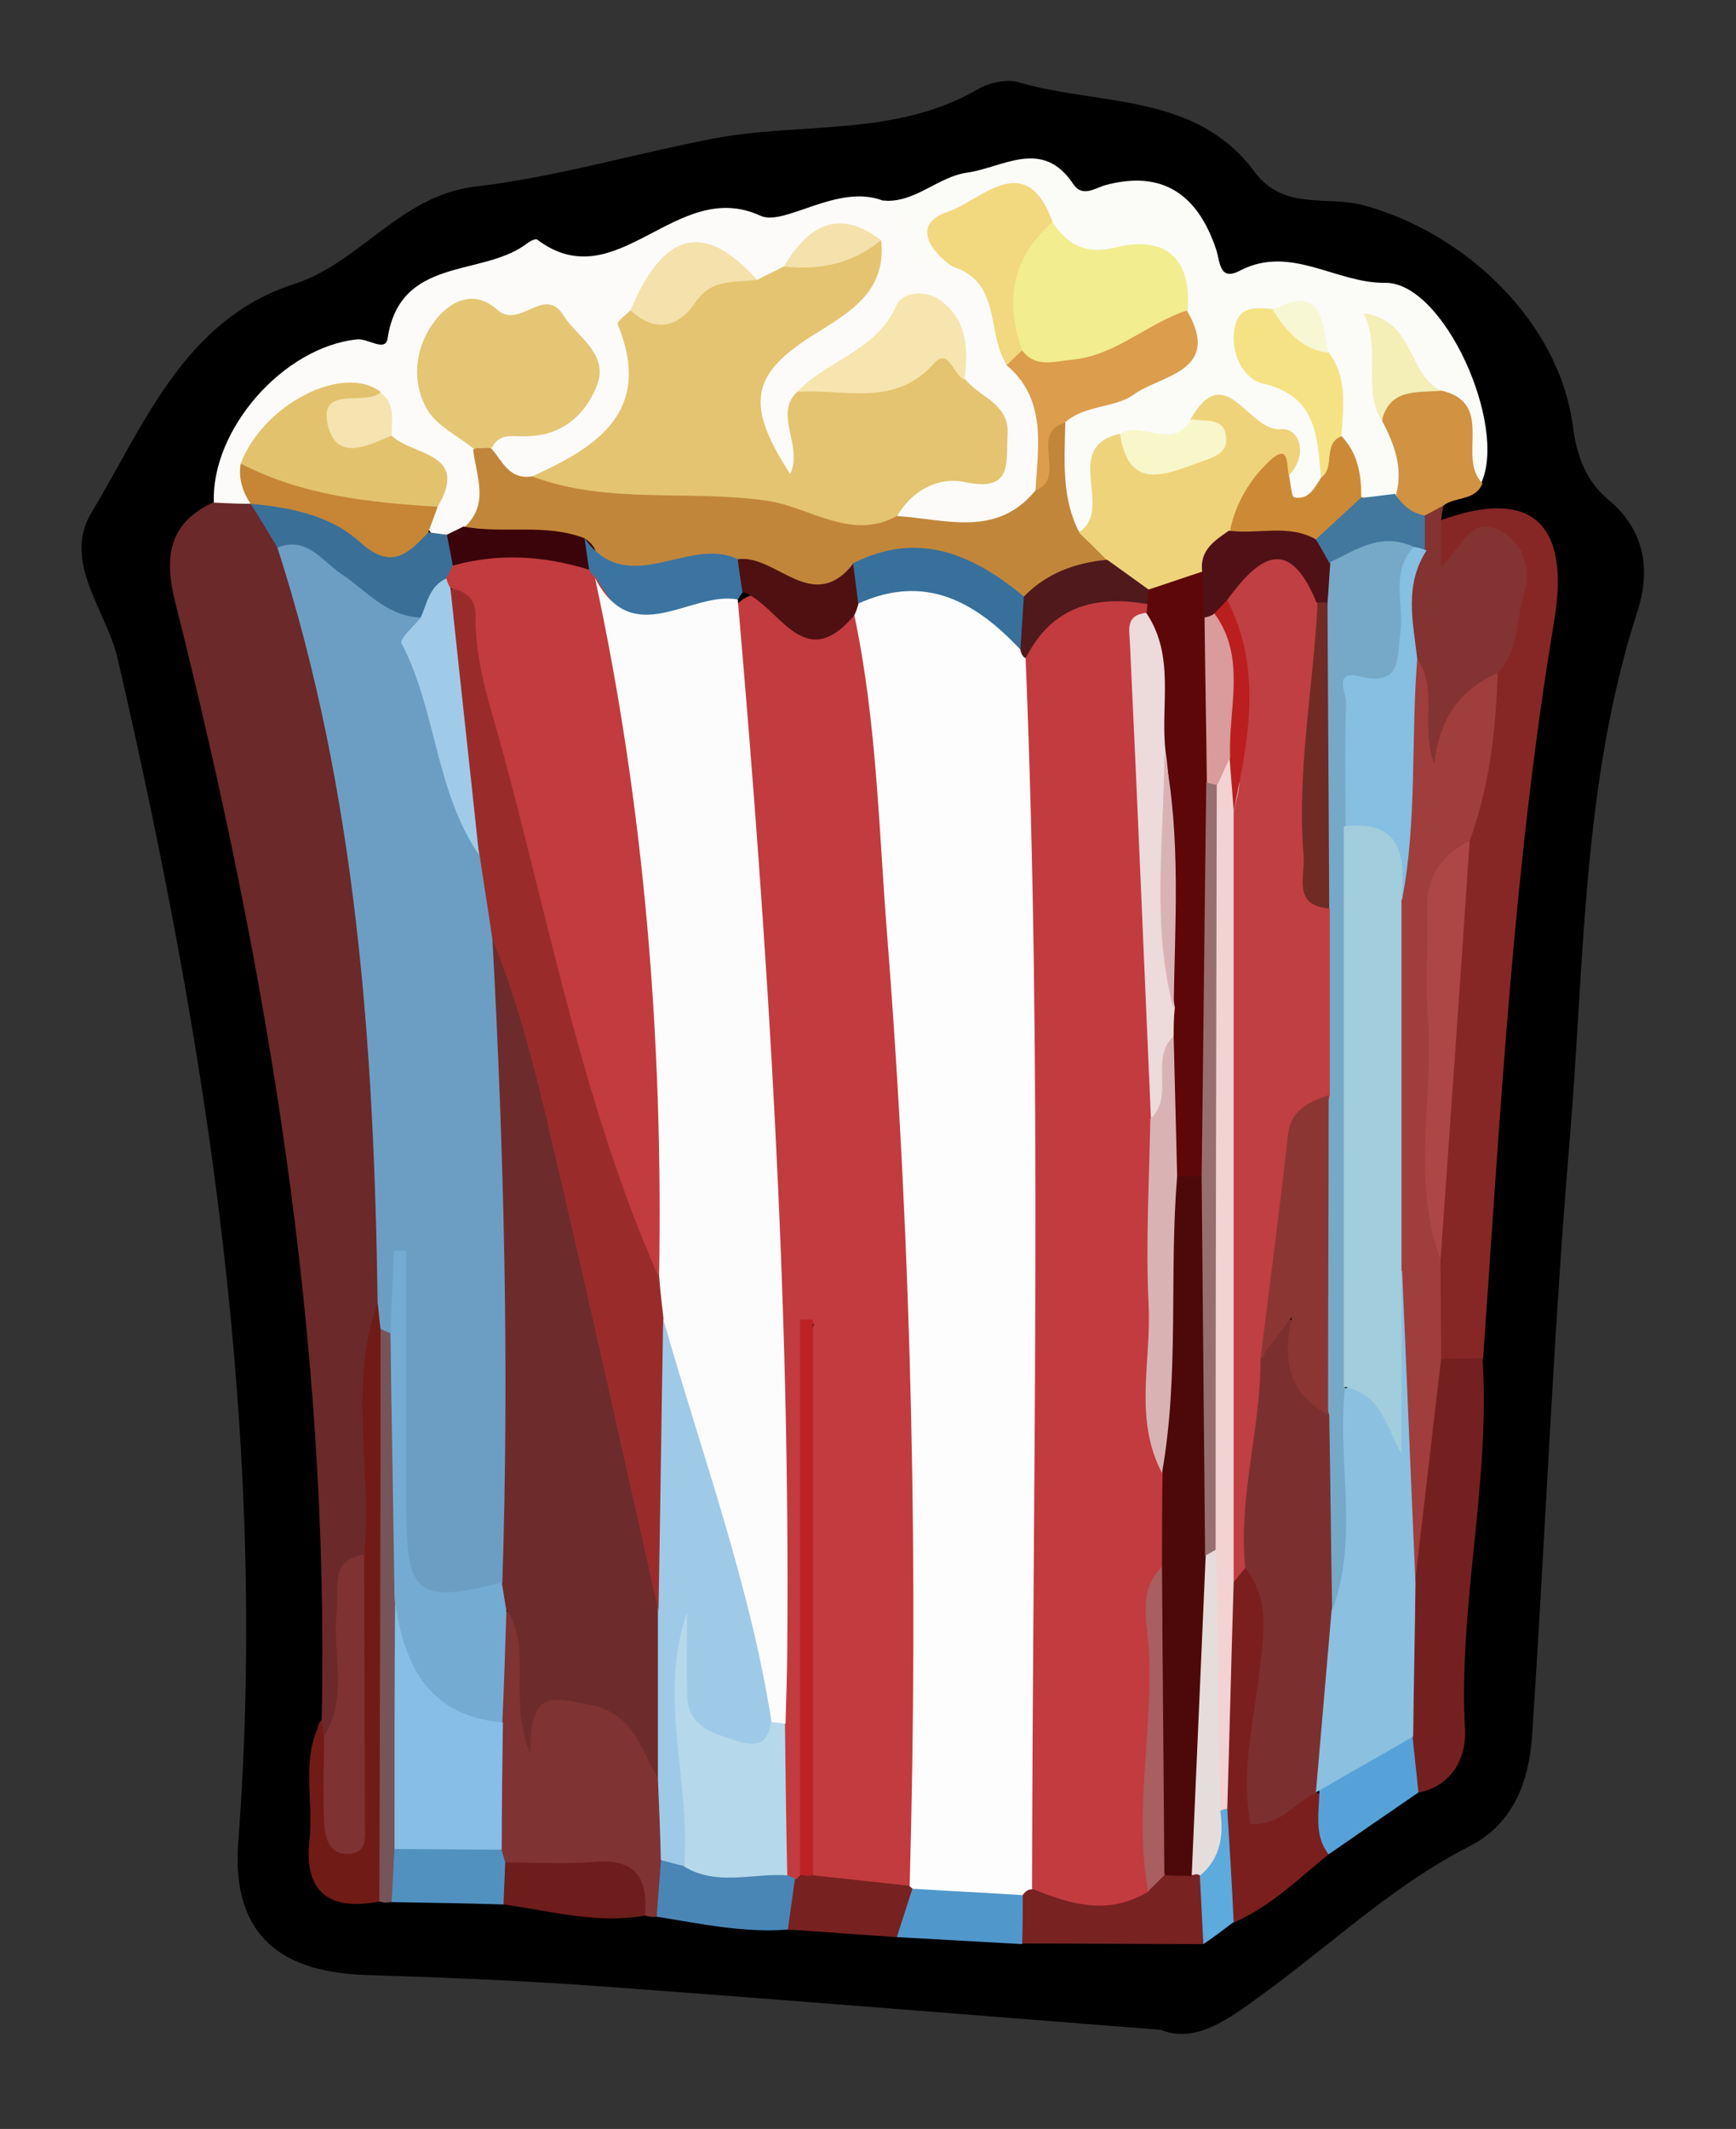 <?xml version="1.0" encoding="utf-8"?>
<!-- Generator: Adobe Illustrator 23.0.2, SVG Export Plug-In . SVG Version: 6.00 Build 0)  -->
<svg version="1.1" id="Camada_1" xmlns="http://www.w3.org/2000/svg" xmlns:xlink="http://www.w3.org/1999/xlink" x="0px" y="0px"
	 viewBox="0 0 29.79 36.51" style="enable-background:new 0 0 29.79 36.51;" xml:space="preserve">
<rect x="0" y="0" width="29.79" height="36.51" fill="#333333" stroke="none"/>
<style type="text/css">
	.st0{fill:#010000;}
	.st1{fill:#6B2929;}
	.st2{fill:#FCFBF9;}
	.st3{fill:#FBFBF8;}
	.st4{fill:#862725;}
	.st5{fill:#7F3332;}
	.st6{fill:#752020;}
	.st7{fill:#833332;}
	.st8{fill:#711B16;}
	.st9{fill:#7A1F1E;}
	.st10{fill:#782222;}
	.st11{fill:#D19241;}
	.st12{fill:#775458;}
	.st13{fill:#4986B6;}
	.st14{fill:#6C1D1C;}
	.st15{fill:#5098CB;}
	.st16{fill:#56A2D8;}
	.st17{fill:#5191C0;}
	.st18{fill:#782121;}
	.st19{fill:#5DAADC;}
	.st20{fill:#6C9EC3;}
	.st21{fill:#7E3232;}
	.st22{fill:#3A6F97;}
	.st23{fill:#E4C470;}
	.st24{fill:#C2863A;}
	.st25{fill:#E5C675;}
	.st26{fill:#E3C26E;}
	.st27{fill:#DC9D4C;}
	.st28{fill:#F2D87E;}
	.st29{fill:#F6E5AE;}
	.st30{fill:#C68635;}
	.st31{fill:#F4E1AC;}
	.st32{fill:#3B040A;}
	.st33{fill:#F5E3B0;}
	.st34{fill:#EFD37B;}
	.st35{fill:#F2ED8F;}
	.st36{fill:#F5E285;}
	.st37{fill:#CD8A36;}
	.st38{fill:#42779E;}
	.st39{fill:#F8F7CA;}
	.st40{fill:#F4EEB7;}
	.st41{fill:#F7F7D3;}
	.st42{fill:#9F3E3C;}
	.st43{fill:#AC4746;}
	.st44{fill:#6D2C2B;}
	.st45{fill:#9FCAE7;}
	.st46{fill:#85BFE8;}
	.st47{fill:#74ABD2;}
	.st48{fill:#8BC0E0;}
	.st49{fill:#85BFE1;}
	.st50{fill:#BF3F42;}
	.st51{fill:#7B302F;}
	.st52{fill:#F2D2D2;}
	.st53{fill:#FEFDFD;}
	.st54{fill:#C23B3F;}
	.st55{fill:#4D0909;}
	.st56{fill:#E5DDDB;}
	.st57{fill:#A95E60;}
	.st58{fill:#C23B3E;}
	.st59{fill:#B5D9EA;}
	.st60{fill:#BC2224;}
	.st61{fill:#992C2A;}
	.st62{fill:#9FCBE8;}
	.st63{fill:#37709B;}
	.st64{fill:#3B74A0;}
	.st65{fill:#4F1012;}
	.st66{fill:#50191B;}
	.st67{fill:#5D0708;}
	.st68{fill:#501116;}
	.st69{fill:#76A9C7;}
	.st70{fill:#A1CDDC;}
	.st71{fill:#FDFCFC;}
	.st72{fill:#8C3634;}
	.st73{fill:#712B25;}
	.st74{fill:#BB1E1F;}
	.st75{fill:#986F6F;}
	.st76{fill:#D99B9B;}
	.st77{fill:#D9B3B4;}
	.st78{fill:#EDDADB;}
</style>
<g>
	<path class="st0" d="M19.92,34.81c-3.46-0.27-6.63-0.53-9.81-0.76c-1.27-0.09-2.55-0.14-3.83-0.18c-1.57-0.05-2.31-0.78-2.19-2.3
		c0.52-6.88-0.53-13.6-2.07-20.27c-0.19-0.83-0.96-1.66-0.45-2.51c0.91-1.51,1.59-3.31,3.48-3.92c1.14-0.37,1.81-1.51,3.1-1.67
		c1.39-0.16,2.75-0.57,4.13-0.83c1.5-0.28,3.09-0.02,4.5-0.84c0.19-0.11,0.49-0.18,0.7-0.12c1.39,0.41,3.04,0.17,4.05,1.54
		c0.5,0.67,1.25,0.4,1.87,0.57c1.76,0.48,3.36,2.01,3.59,3.79c0.07,0.52,0.23,0.94,0.6,1.25c0.65,0.54,0.74,1.23,0.5,1.95
		c-0.94,2.93-0.9,5.98-1.15,8.99c-0.29,3.42-0.42,6.85-0.65,10.27c-0.05,0.77-0.32,1.51-1.07,1.89c-1.22,0.62-2.23,1.55-3.31,2.36
		C21.21,34.53,20.58,35.08,19.92,34.81z"/>
	<path class="st1" d="M5.52,29.49c0.14-6.51-0.93-12.87-2.51-19.15c-0.2-0.79-0.12-1.37,0.66-1.73C3.91,8.43,4.15,8.46,4.4,8.59
		c0.35,0.24,0.54,0.59,0.7,0.97c1.43,4.15,1.72,8.45,1.64,12.8c-0.38,1.39,0.07,2.83-0.29,4.22c-0.42,0.59-0.33,1.27-0.36,1.93
		c-0.02,0.48,0.12,1.05-0.51,1.32C5.43,29.74,5.41,29.63,5.52,29.49z"/>
	<path class="st2" d="M4.31,8.64C4.09,8.64,3.88,8.63,3.67,8.62C3.62,7.37,4.86,5.95,6.13,5.82c0.18-0.02,0.48,0.22,0.52-0.01
		C6.86,4.4,8.24,4.75,9.01,4.2c0.06-0.05,0.18-0.12,0.21-0.09c1.37,1.03,2.38-1.08,3.83-0.41c0.41,0.19,1.32-0.56,2.1-0.26
		c0.68,0,0.73,0.9,1.36,0.97c0.82,0.33,0.73,1.2,1.1,1.8c0.49,0.7,0.62,1.46,0.3,2.26c-0.6,0.85-1.44,0.83-2.32,0.63
		c-0.65-0.64,0.04-0.81,0.41-0.99c1.05-0.53,1.07-0.51,0.41-1.54c-0.37-1.3-0.37-1.31-1.41-0.41c-0.33,0.28-0.79,0.37-1.04,0.75
		c-0.07,0.15-0.1,0.3-0.12,0.46c-0.04,0.29,0.17,0.74-0.28,0.8c-0.41,0.05-0.58-0.36-0.7-0.7c-0.25-0.72,0.1-1.22,0.61-1.68
		c0.48-0.44,1.19-0.69,1.31-1.45c-0.56-0.39-0.83,0.14-1.19,0.36c-0.18,0.13-0.38,0.23-0.62,0.19c-1.11-0.6-1.23-0.56-1.93,0.54
		c-0.01,1.9-0.31,2.37-1.89,2.93c-0.43,0-0.66-0.23-0.77-0.62c0.01-0.65,0.61-0.49,0.95-0.7c0.32-0.2,0.62-0.4,0.51-0.83
		c-0.1-0.38-0.33-0.66-0.76-0.6C8.59,5.69,8,5.26,7.65,5.89C7.34,6.44,7.64,6.87,8.04,7.25c0.15,0.14,0.19,0.35,0.26,0.53
		c0.19,0.49,0.18,0.95-0.2,1.36C8.01,9.22,7.9,9.26,7.78,9.28c-0.12,0-0.24-0.03-0.34-0.08C7.32,9.06,7.28,8.9,7.28,8.72
		c0.18-0.64-0.49-0.77-0.7-1.17C6.47,7.33,6.43,7.06,6.24,6.88C5.37,6.69,5.1,7.6,4.47,7.83C4.38,8.06,4.44,8.3,4.4,8.53
		C4.37,8.57,4.34,8.61,4.31,8.64z"/>
	<path class="st3" d="M16.34,4.58c-0.93,0.18-0.59-0.97-1.19-1.14c0.55,0.05,0.94-0.41,1.45-0.48c0.62-0.09,1.29-0.6,1.82,0.2
		c0.15,0.22,0.35,0.08,0.53,0.02c1.01-0.28,1.61,0.17,1.92,1.1c0.07,0.21,0.05,0.55,0.41,0.36c0.87-0.45,1.64,0.22,2.49,0.21
		c1.01-0.01,2.1,2.44,1.65,3.43C24.78,8.07,25,7.3,24.57,6.95c-0.27-0.28-0.53-0.57-0.69-0.97c-0.13,0.47,0,0.88,0.15,1.28
		c0.14,0.4,0.32,0.81,0.01,1.22c-0.23,0.15-0.48,0.15-0.72,0.03C23,8.26,22.93,7.89,22.84,7.53c-0.01-0.46-0.14-0.9-0.24-1.34
		c-0.12-0.37-0.17-0.81-0.75-0.6c-0.47,0.4-0.11,0.64,0.19,0.81c0.75,0.42,0.91,1.05,0.74,1.82c-0.23,0.32-0.44,0.81-0.81,0.11
		c-0.03-0.96-0.52-1.23-1.39-0.9c-0.37,0.37-0.91,0.12-1.32,0.35c-0.44,0.36,0.09,1.33-0.86,1.35c-0.58-0.48-0.31-1.13-0.33-1.73
		c0.17-0.59,0.74-0.66,1.19-0.9c0.5-0.26,1.04-0.49,0.91-1.22c-0.11-0.55-0.45-0.79-0.99-0.74c-0.54,0.04-0.99-0.07-1.28-0.57
		C16.94,3.38,16.6,3.51,16.34,4.58z"/>
	<path class="st4" d="M24.73,8.92c1.55-0.56,2.22,0.05,1.94,1.73c-0.7,4.19-0.92,8.42-1.22,12.65c-0.27,0.21-0.53,0.21-0.79-0.01
		c-0.34-0.53-0.21-1.13-0.25-1.7c0.06-2.34,0.36-4.67,0.54-7c0.21-0.95,0.26-1.92,0.5-2.87c0.1-0.38,0.28-0.76,0.29-1.14
		c0.01-0.43,0.54-1.43-0.73-0.79C24.62,9.98,24.54,9.79,24.73,8.92z"/>
	<path class="st5" d="M11.27,32.87c-0.07,0.01-0.14,0-0.2-0.02c-0.62-0.89-1.74-0.35-2.49-0.87c-0.08-0.11-0.14-0.23-0.18-0.36
		c-0.14-0.69-0.09-1.39-0.09-2.08c0.05-0.62-0.11-1.27,0.24-1.85c0.58-0.25,0.53,0.26,0.61,0.54c0.11,0.43-0.11,0.84-0.2,1.23
		c-0.01,0.02,0.1,0.03,0.1,0.03c0.18-1.04,0.86-0.57,1.38-0.43c0.71,0.19,0.92,0.8,1.08,1.43c0.11,0.47,0.1,0.95,0.1,1.43
		C11.61,32.27,11.55,32.61,11.27,32.87z"/>
	<path class="st6" d="M24.74,23.3c0.23,0,0.47,0,0.7-0.01c0.14,2.14-0.42,4.25-0.3,6.39c0.02,0.45-0.21,0.94-0.79,1.06
		c-0.4-0.2-0.38-0.6-0.43-0.96c-0.02-0.87-0.06-1.73,0.08-2.6c0.25-0.73,0.12-1.49,0.19-2.24C24.23,24.35,24.3,23.76,24.74,23.3z"/>
	<path class="st7" d="M24.73,8.92c0,0.23,0,0.47,0,0.8c0.36-0.32,0.48-0.86,0.97-0.64c0.46,0.21,0.58,0.68,0.45,1.12
		c-0.14,0.44-0.08,0.96-0.44,1.33c-0.22,0.33-0.39,0.69-0.6,1.03c-0.15,0.24-0.15,0.73-0.57,0.61c-0.34-0.09-0.32-0.51-0.34-0.82
		c-0.02-0.36-0.04-0.71-0.16-1.05c-0.13-0.64-0.12-1.27,0.09-1.89c0.04-0.19,0.09-0.37,0.18-0.54c0.11-0.16,0.24-0.29,0.46-0.19
		C24.75,8.75,24.74,8.84,24.73,8.92z"/>
	<path class="st8" d="M6.25,26.66c0.14-1.44-0.28-2.9,0.23-4.32c0.2,0.16,0.28,0.37,0.32,0.61c0.08,2.85,0.02,5.7,0.03,8.55
		c0,0.4,0,0.8-0.32,1.11c-0.84,0.16-1.3-0.14-1.2-1.05c0.08-0.69-0.16-1.41,0.21-2.06c0.01,0.1,0.03,0.19,0.04,0.29
		c0.29,0.27,0.26,0.64,0.31,0.97C6.24,29.42,5.72,27.99,6.25,26.66z"/>
	<path class="st9" d="M22.8,31.8c-0.52,0.42-1,0.9-1.63,1.17c-0.58-0.56-0.3-1.28-0.38-1.93c0.05-1.23-0.09-2.46,0.1-3.68
		c0.06-0.19,0.17-0.35,0.34-0.46c0.69-0.1,0.61,0.45,0.66,0.84c0.1,0.75-0.09,1.49-0.19,2.23c-0.06,0.46-0.08,0.93,0.64,0.7
		c0.12-0.01,0.22,0.03,0.31,0.11C22.9,31.09,22.82,31.45,22.8,31.8z"/>
	<path class="st10" d="M20.65,33.34c-1.04,0-2.07-0.01-3.11-0.01c-0.25-0.26-0.27-0.55-0.13-0.86c0.07-0.1,0.16-0.17,0.28-0.2
		c0.6-0.06,1.22,0.23,1.82-0.05c0.15-0.08,0.31-0.15,0.48-0.21c0.18-0.05,0.36-0.05,0.54,0.01c0.12,0.05,0.21,0.13,0.27,0.25
		C20.93,32.65,20.9,33.01,20.65,33.34z"/>
	<path class="st11" d="M24.77,8.67c-0.1,0.05-0.2,0.11-0.3,0.16c-0.4,0.21-0.46-0.08-0.51-0.36c0.12-0.46-0.04-0.86-0.24-1.25
		c-0.04-0.94,0.56-0.6,1.02-0.52c0.93,0.22,0.25,1.15,0.7,1.59C25.31,8.6,24.97,8.51,24.77,8.67z"/>
	<path class="st12" d="M6.51,32.61c0.01-3.27,0.02-6.55,0.02-9.82c0.17-0.04,0.29,0.02,0.37,0.17c0.35,1.46,0.09,2.95,0.18,4.42
		c-0.04,1.4,0.09,2.81,0,4.21c-0.01,0.38-0.05,0.75-0.36,1.03l-0.11,0.01L6.51,32.61z"/>
	<path class="st13" d="M11.27,32.87c0.02-0.32,0.05-0.64,0.07-0.95c0.14-0.12,0.31-0.15,0.5-0.13c0.52,0.11,1.05,0.06,1.57,0.18
		c0.12,0.04,0.22,0.1,0.31,0.18c0.25,0.38,0.18,0.69-0.2,0.94C12.76,33.15,12.02,32.99,11.27,32.87z"/>
	<path class="st14" d="M8.67,31.94c0.51,0,1.03,0.03,1.54-0.01c0.71-0.06,0.91,0.29,0.86,0.92c-0.83,0.15-1.62-0.08-2.43-0.19
		C8.47,32.41,8.44,32.17,8.67,31.94z"/>
	<path class="st15" d="M17.55,32.5c0,0.28,0,0.56-0.01,0.84c-0.72-0.04-1.43-0.08-2.15-0.12c-0.23-0.42,0-0.69,0.3-0.94
		C16.35,32.06,16.99,31.88,17.55,32.5z"/>
	<path class="st16" d="M22.8,31.8c-0.26-0.33-0.16-0.72-0.16-1.1c0.3-0.72,0.84-1,1.6-0.92c0.03,0.32,0.07,0.64,0.1,0.96
		C23.83,31.09,23.32,31.44,22.8,31.8z"/>
	<path class="st17" d="M8.67,31.94c-0.01,0.24-0.02,0.48-0.03,0.72C8,32.64,7.36,32.63,6.72,32.62c0.02-0.3,0.03-0.61,0.05-0.91
		c0.62-0.48,1.23-0.3,1.84,0.02C8.63,31.8,8.65,31.87,8.67,31.94z"/>
	<path class="st18" d="M15.66,32.38c-0.09,0.28-0.18,0.56-0.27,0.84c-0.62-0.04-1.25-0.09-1.87-0.13c0.04-0.29,0.08-0.57,0.12-0.86
		c0.03-0.05,0.06-0.09,0.08-0.14c0.09-0.06,0.19-0.1,0.29-0.13c0.49-0.08,0.94,0.06,1.4,0.23C15.51,32.24,15.59,32.3,15.66,32.38z"
		/>
	<path class="st19" d="M20.65,33.34c-0.02-0.39-0.04-0.78-0.06-1.17c-0.11-0.41,0.01-0.77,0.19-1.13c0.08-0.1,0.18-0.1,0.28-0.02
		c0.04,0.65,0.08,1.29,0.11,1.94C21,33.09,20.83,33.22,20.65,33.34z"/>
	<path class="st20" d="M6.71,22.87c-0.06-0.03-0.12-0.05-0.18-0.08c-0.02-0.15-0.03-0.3-0.05-0.45C6.42,17.96,6.12,13.6,4.76,9.39
		C4.94,8.75,5.32,9.17,5.53,9.3c0.6,0.37,1.18,0.76,1.72,1.22c0.23,1.45,0.64,2.85,1.3,4.17c0.22,0.51,0.23,1.05,0.21,1.59
		c0.36,2.98,0.27,5.98,0.27,8.97c0,0.6,0.05,1.2-0.19,1.77c-0.37,0.53-0.87,0.66-1.47,0.43c-0.59-0.22-0.51-0.74-0.51-1.22
		c0.01-1.33-0.01-2.66,0.01-3.99C6.79,22.45,6.92,22.71,6.71,22.87z"/>
	<path class="st21" d="M6.25,26.66c0,1.52,0.01,3.03,0.01,4.55c0,0.22,0.07,0.55-0.25,0.58c-0.37,0.04-0.44-0.29-0.45-0.57
		c-0.02-0.48,0-0.96,0-1.44c0.43-0.7,0.13-1.47,0.22-2.2C5.82,27.21,5.66,26.74,6.25,26.66z"/>
	<path class="st22" d="M7.22,10.59c-0.59-0.02-0.94-0.47-1.38-0.76C5.53,9.62,5.26,9.19,4.76,9.39c-0.15-0.25-0.3-0.5-0.46-0.75
		c0,0-0.01-0.01-0.01-0.01c0.57-0.41,1.08-0.07,1.57,0.16c0.48,0.23,0.96,0.36,1.49,0.34c0.11,0.01,0.21,0.03,0.32,0.04
		c0.15,0.09,0.21,0.24,0.22,0.4c0,0.11-0.02,0.21-0.06,0.32C7.69,10.18,7.57,10.48,7.22,10.59z"/>
	<path class="st23" d="M9.13,8.17c1.13-0.51,2.08-1.12,1.47-2.61c-0.02-0.04,0.14-0.16,0.22-0.24c0.75-0.04,1.27-1.09,2.17-0.52
		c0.15-0.08,0.31-0.15,0.46-0.23c0.52-0.27,1.06-0.5,1.67-0.45c0.1,0.9-0.57,1.25-1.17,1.63c-1.06,0.67-1.17,1.18-0.39,2.38
		c0.23-0.5-0.3-1.03,0.13-1.42c0.72-0.33,1.55-0.28,2.26-0.68c0.44-0.25,0.49,0.21,0.61,0.47c0.25,0.32,0.77,0.42,0.73,0.96
		c-0.03,0.46,0.1,0.98-0.72,0.81c-0.45-0.1-0.9,0.12-1.17,0.57c-0.03,0.57-0.45,0.45-0.77,0.4c-1.53-0.27-3.06-0.46-4.61-0.51
		C9.65,8.72,9.18,8.73,9.13,8.17z"/>
	<path class="st24" d="M9.13,8.17c1.31,0.49,2.7,0.22,4.05,0.42c0.72,0.11,1.43,0.69,2.21,0.26c0.83,0.05,1.71,0.38,2.38-0.44
		c0.27-0.39,0.01-0.85,0.17-1.23c0.13-0.31,0.3-0.33,0.34,0.07c-0.01,0.64-0.07,1.28,0.24,1.88c0.2,0.14,0.64,0.1,0.45,0.56
		c-0.43,0.31-0.91,0.51-1.44,0.58c-0.91-0.13-1.72-0.94-2.72-0.36c-0.72,0.58-1.42,0.24-2.13-0.02c-0.99-0.1-2.04,0.28-2.94-0.4
		c-0.6-0.13-1.32,0.23-1.78-0.44c0.45-0.4,0.21-0.88,0.16-1.34c0.1-0.09,0.21-0.09,0.32-0.01C8.62,7.91,8.74,8.23,9.13,8.17z"/>
	<path class="st25" d="M8.44,7.68c-0.11,0-0.22,0.01-0.32,0.01C7.85,7.47,7.49,7.3,7.33,7.02C7.06,6.56,7.12,5.99,7.42,5.56
		C7.66,5.21,8.1,4.92,8.53,5.31c0.39,0.35,0.81-0.43,1.14,0.1c0.24,0.38,0.79,0.66,0.57,1.21c-0.2,0.5-0.59,0.84-1.17,0.86
		C8.84,7.5,8.58,7.4,8.44,7.68z"/>
	<path class="st26" d="M4.13,7.95c0.39-1.02,1.76-1.72,2.4-1.23C6.52,6.99,5.89,7.42,6.72,7.47c0.35,0.35,1.35,0.28,0.79,1.22
		C6.24,9.12,5.13,8.77,4.13,7.95z"/>
	<path class="st27" d="M18.27,7.25c-0.62,0.19,0.06,0.94-0.5,1.16c0.04-0.76,0.2-1.56-0.5-2.15c-0.08-0.23,0.07-0.3,0.25-0.35
		c0.72,0.01,1.39-0.13,2.02-0.5c0.25-0.15,0.52-0.4,0.83-0.08c0.61,1.05-0.46,1.1-0.92,1.44C19.13,7,18.61,6.94,18.27,7.25z"/>
	<path class="st28" d="M17.54,6.01c-0.09,0.08-0.17,0.16-0.26,0.25c-0.36-0.53-0.08-1.43-0.94-1.69c-0.41-0.29-0.68-0.74-0.07-0.94
		c0.55-0.18,1.33-1.1,1.79,0.17C17.88,4.54,17.77,5.29,17.54,6.01z"/>
	<path class="st29" d="M16.55,6.51c-0.19-0.07-0.27-0.56-0.52-0.28C15.35,7,14.48,6.66,13.68,6.72c0.52-0.55,1.36-0.7,1.7-1.48
		c0.11-0.25,0.52-0.26,0.74-0.1C16.6,5.47,16.62,5.99,16.55,6.51z"/>
	<path class="st30" d="M4.13,7.95C5.19,8.5,6.35,8.62,7.51,8.69C7.46,8.84,7.4,8.98,7.35,9.13C7.01,9.49,6.72,9.79,6.18,9.3
		c-0.5-0.46-1.2-0.6-1.88-0.66C4.16,8.43,4.09,8.2,4.13,7.95z"/>
	<path class="st31" d="M12.99,4.8c-0.38,0.05-0.78-0.03-1.06,0.39c-0.28,0.42-0.69,0.53-1.11,0.13C11.39,3.96,12.09,3.79,12.99,4.8z
		"/>
	<path class="st32" d="M7.95,9.03c0.69,0.13,1.4-0.06,2.08,0.2c0.3,0.2,0.23,0.42,0.03,0.65C9.28,9.99,8.51,10.06,7.77,9.7
		C7.74,9.52,7.7,9.35,7.67,9.17C7.76,9.12,7.86,9.08,7.95,9.03z"/>
	<path class="st33" d="M6.72,7.47c-0.4,0.17-0.93,0.45-1.09-0.16c-0.18-0.72,0.62-0.34,0.9-0.58C6.79,6.92,6.72,7.21,6.72,7.47z"/>
	<path class="st31" d="M15.12,4.12c-0.49,0.4-1.05,0.52-1.67,0.45C13.86,3.89,14.37,3.55,15.12,4.12z"/>
	<path class="st34" d="M19,9.61c-0.16-0.16-0.32-0.32-0.49-0.48c0.63-0.4-0.31-1.45,0.7-1.69c0.87,0.55,1.11,0.5,1.22-0.25
		c0.6-1.06,0.99,0.22,1.55,0.17c0.33-0.03,0.48,0.46,0.12,0.81c-0.54,0.12-0.56,0.67-0.83,1.02c-0.18,0.27-0.36,0.55-0.6,0.78
		c-0.29,0.21-0.6,0.34-0.96,0.31C19.34,10.2,19.07,10.01,19,9.61z"/>
	<path class="st35" d="M17.54,6.01c-0.3-0.85-0.18-1.59,0.52-2.2c0.27,0.4,0.57,0.56,1.1,0.43c0.83-0.2,1.29,0.18,1.22,1.08
		c-0.69,0.22-1.23,0.78-1.99,0.85C18.07,6.2,17.77,6.31,17.54,6.01z"/>
	<path class="st36" d="M22.67,8.19C22.6,7.5,22.61,6.8,21.68,6.58c-0.34-0.08-0.58-0.51-0.49-0.97c0.08-0.38,0.37-0.33,0.65-0.31
		c0.42,0.12,0.71,0.4,0.95,0.73c0.34,0.44,0.26,0.94,0.23,1.43C22.91,7.72,23.11,8.11,22.67,8.19z"/>
	<path class="st37" d="M22.67,8.19c0.25-0.17,0.02-0.58,0.35-0.71c0.29,0.3,0.34,0.67,0.34,1.06c-0.1,0.53-0.49,0.75-0.96,0.86
		c-0.46,0.03-0.95,0.13-1.29-0.32c0.1-0.46,0.34-0.86,0.67-1.17c0.36-0.34,0.29,0.08,0.34,0.25c0.03,0.13,0.04,0.36,0.09,0.37
		C22.45,8.58,22.56,8.37,22.67,8.19z"/>
	<path class="st38" d="M22.59,9.24c0.25-0.23,0.51-0.47,0.76-0.7c0.2-0.02,0.4-0.05,0.59-0.07c0.12,0.19,0.28,0.33,0.51,0.37
		c0,0.2,0,0.41,0,0.61c-0.1,0.03-0.2,0.05-0.3,0.05c-0.47,0.01-0.9,0.32-1.39,0.18C22.64,9.56,22.57,9.42,22.59,9.24z"/>
	<path class="st39" d="M20.44,7.19c0.22,0.04,0.54-0.03,0.59,0.25c0.08,0.36-0.25,0.41-0.51,0.51c-0.59,0.22-1.16,0.43-1.3-0.51
		C19.59,7.2,20.13,7.75,20.44,7.19z"/>
	<path class="st40" d="M24.73,6.7c-0.41,0.04-0.88-0.05-1.02,0.52c-0.34-0.58,0-1.22-0.31-1.85C24.29,5.5,24.15,6.43,24.73,6.7z"/>
	<path class="st41" d="M22.79,6.05c-0.46-0.06-0.72-0.38-0.95-0.73C22.7,4.85,22.69,5.52,22.79,6.05z"/>
	<path class="st42" d="M24.32,11.3c0.36,0.5,0.05,1.1,0.29,1.8c0.1-0.83,0.48-1.29,1.09-1.56c-0.03,0.98-0.14,1.95-0.48,2.88
		c-0.48,0.58-0.39,1.29-0.4,1.96c-0.03,1.74-0.39,3.48-0.1,5.23c0,0.56,0.01,1.13,0.01,1.69c-0.15,1.28-0.3,2.57-0.45,3.85
		c-0.5-0.47-0.38-1.09-0.39-1.67c-0.02-1.22,0.16-2.45-0.16-3.65c-0.16-2.13-0.17-4.26,0-6.39c0.29-0.81,0.11-1.65,0.15-2.48
		C23.92,12.38,23.76,11.75,24.32,11.3z"/>
	<path class="st43" d="M24.72,21.6c-0.51-1.37-0.11-2.79-0.22-4.18c-0.05-0.59,0.01-1.18-0.01-1.77c-0.03-0.58,0.22-0.98,0.73-1.23
		C25.06,16.81,24.89,19.21,24.72,21.6z"/>
	<path class="st44" d="M8.62,27.14c0.12-3.68,0.03-7.36-0.17-11.03c0.74,0.21,0.67,0.92,0.82,1.44c0.96,3.36,1.66,6.78,2.29,10.21
		c-0.01,0.92,0.33,1.88-0.27,2.74c-0.3-0.51-0.41-1.13-1.2-1.27c-0.59-0.11-1.02-0.28-0.99,0.86c-0.39-1.02,0.04-1.8-0.4-2.47
		C8.53,27.48,8.51,27.32,8.62,27.14z"/>
	<path class="st45" d="M11.29,30.5c0-0.96,0-1.91,0-2.87c-0.13-1.62-0.61-3.23-0.19-4.88c0.37-0.46,0.58-0.08,0.66,0.19
		c0.65,2.2,1.59,4.33,1.69,6.67c-0.16,0.54-0.54,0.63-1.02,0.48c-0.46-0.14-0.76-0.42-0.77-0.93c-0.01-0.41-0.05-0.82-0.02-0.95
		c-0.04,0.54,0.04,1.33,0.31,2.13c0.18,0.54,0.31,1.17-0.22,1.66c-0.13-0.03-0.26-0.07-0.39-0.1C11.33,31.44,11.31,30.97,11.29,30.5
		z"/>
	<path class="st46" d="M8.61,31.72C8,31.72,7.38,31.71,6.77,31.71c0-1.43,0-2.87,0.01-4.3c0.08-0.03,0.2-0.03,0.21,0.02
		c0.2,0.98,0.92,1.54,1.64,2.11C8.62,30.26,8.61,30.99,8.61,31.72z"/>
	<path class="st47" d="M8.62,29.54c-1.3-0.12-1.7-1.02-1.85-2.13c-0.02-1.51-0.05-3.02-0.07-4.54c0.02-0.47,0.04-0.94,0.06-1.42
		c0.07,0,0.14,0,0.21,0c0,1.49,0,2.98,0,4.47c0.01,1.44,0.21,1.58,1.64,1.22c0.03,0.16,0.05,0.32,0.08,0.48
		C8.67,28.26,8.65,28.9,8.62,29.54z"/>
	<path class="st48" d="M24.06,21.79c0.08,1.79,0.15,3.57,0.23,5.36c-0.01,0.88-0.03,1.76-0.04,2.63c-0.53,0.31-1.07,0.61-1.6,0.92
		c0,0-0.08,0.04-0.08,0.04c-0.65-1.04,0.02-2.09,0-3.13c0.26-0.8,0.13-1.62,0.16-2.43c0.02-0.46-0.06-0.94,0.24-1.35
		c0.89-0.21,1,0.24,0.88,0.95C23.98,23.79,23.19,22.71,24.06,21.79z"/>
	<path class="st49" d="M24.32,11.3c-0.11,1.38,0,2.77-0.26,4.13c-0.14-0.09-0.28-0.23-0.25-0.38c0.09-0.48,0.01-0.73-0.56-0.61
		c-0.13,0.03-0.25-0.17-0.34-0.3c-0.1-1.09-0.67-2.26,0.6-3.11c0.23-0.15,0.14-0.52,0.21-0.78c0.08-0.34-0.08-0.86,0.54-0.87
		c0.08,0.01,0.15,0.03,0.22,0.06C24.09,10.04,24.25,10.67,24.32,11.3z"/>
	<path class="st50" d="M21.37,26.89c-0.07,0.08-0.13,0.16-0.2,0.24c-0.36-0.28-0.36-0.69-0.36-1.09c0.01-3.97-0.08-7.93,0.04-11.9
		c0.33-1.27,0.22-2.55,0.11-3.83c0.03-0.56,0.38-0.84,0.88-0.88c0.61-0.05,0.89,0.34,1.02,0.88c0.06,1.3-0.3,2.57-0.21,3.87
		c0.04,0.51,0.04,1.02,0.35,1.46c0.22,0.99,0.2,1.98,0.02,2.97c-1.02,1.44-0.78,3.17-1.08,4.78C21.84,24.57,21.95,25.79,21.37,26.89
		z"/>
	<path class="st51" d="M21.37,26.89c-0.13-1.21,0.27-2.39,0.26-3.59c0.21-0.19-0.04-0.64,0.31-0.69c0.36-0.06,0.42,0.33,0.47,0.57
		c0.1,0.47,0.5,0.82,0.53,1.32c-0.05,1.04,0.11,2.08-0.09,3.12c-0.09,1.04-0.18,2.08-0.27,3.13c-0.36,0.15-0.58,0.56-1.12,0.53
		c-0.16-0.82,0.02-1.61,0.13-2.42C21.65,28.21,21.85,27.49,21.37,26.89z"/>
	<path class="st52" d="M21.17,13.92c0,4.4,0,8.81,0,13.21c-0.04,1.3-0.07,2.59-0.11,3.89c-0.05,0-0.09,0.02-0.13,0.04
		c-0.57-0.55-0.34-1.26-0.37-1.9c-0.04-0.83-0.01-1.66-0.01-2.48c0.03-4.34-0.04-8.69,0.03-13.03c0.05-0.3,0.11-0.6,0.46-0.71
		C21.41,13.21,21.24,13.57,21.17,13.92z"/>
	<path class="st53" d="M17.55,32.5c-0.63-0.04-1.26-0.07-1.89-0.11c0,0-0.06-0.05-0.06-0.05c-0.41-0.42-0.35-0.95-0.36-1.46
		c-0.02-1.51-0.04-3.03,0-4.54c0.12-5.18-0.46-10.33-0.79-15.49c-0.01-0.15,0.02-0.29,0.07-0.43c1.18-0.96,2.14-0.75,3.22,0.72
		c0.06,0.14,0.1,0.29,0.13,0.43c0.24,1.3,0.3,2.61,0.29,3.94c-0.01,4.99,0,9.99-0.01,14.98c0,0.66,0.15,1.38-0.44,1.91
		C17.64,32.4,17.59,32.44,17.55,32.5z"/>
	<path class="st54" d="M17.71,32.39c0.01-7.03,0.18-14.06-0.11-21.09c0.35-1.22,0.75-1.42,2.1-1.01c0.08,0.12,0.11,0.25,0.11,0.39
		c-0.03,2.87,0.39,5.72,0.23,8.59c0.07,1.96-0.16,3.92,0.14,5.87c0.12,0.57,0.12,1.15,0.02,1.73c-0.24,0.7-0.17,1.42-0.16,2.13
		c0.01,1.16,0,2.31-0.32,3.43C19.03,32.86,18.37,32.66,17.71,32.39z"/>
	<path class="st55" d="M19.94,26.87c0-0.54,0-1.07,0.01-1.61c0-1.7-0.15-3.4,0.16-5.08c0.21-0.15,0.42-0.15,0.62,0.03
		c0.1,2.13,0.02,4.26,0.05,6.39c-0.13,1.85,0.31,3.74-0.32,5.57c-0.15,0-0.31,0-0.46-0.01c-0.45-0.66-0.13-1.39-0.14-2.08
		C19.82,29.01,19.68,27.93,19.94,26.87z"/>
	<path class="st56" d="M20.45,32.16c0.08-1.83,0.16-3.66,0.24-5.49c0.03-0.09,0.09-0.12,0.18-0.1c0.02,1.49,0.05,2.99,0.07,4.48
		c0.06,0.42,0.01,0.81-0.34,1.11c0,0-0.07-0.02-0.07-0.02L20.45,32.16z"/>
	<path class="st57" d="M19.94,26.87c0.01,1.76,0.03,3.52,0.04,5.29c-0.09,0.09-0.18,0.18-0.28,0.27c-0.25-1.4,0.1-2.8,0.01-4.2
		C19.68,27.77,19.53,27.26,19.94,26.87z"/>
	<path class="st58" d="M14.66,10.55c0.39,1.84,0.42,3.71,0.57,5.57c0.42,5.4,0.53,10.81,0.38,16.22c-0.55-0.06-1.11-0.12-1.66-0.18
		c-0.29-2.29-0.08-4.6-0.11-6.9c-0.01-0.87-0.16-1.77,0.15-2.62c0.1-0.15,0.03,0.17-0.06,0.04c-0.31,3.15,0.07,6.32-0.19,9.47
		c0,0-0.08,0.08-0.08,0.08c-0.04-0.03-0.09-0.05-0.13-0.06c-0.78-0.83-0.25-1.74-0.17-2.62c-0.44-5.78-0.2-11.6-0.93-17.37
		c-0.06-0.43-0.05-0.87,0.01-1.31c0.02-0.13,0.06-0.25,0.11-0.37c0.2-0.34,0.51-0.38,0.79-0.19C13.75,10.62,14.22,10.48,14.66,10.55
		z"/>
	<path class="st59" d="M13.47,29.55c0.01,0.87,0.02,1.74,0.04,2.61c-0.59-0.04-1.21,0.19-1.77-0.15c0.12-1.45-0.46-2.89,0.05-4.36
		c0,0.47-0.01,0.95,0,1.42c0.01,0.5,0.37,0.63,0.77,0.76c0.36,0.12,0.62,0.15,0.67-0.32C13.33,29.43,13.41,29.44,13.47,29.55z"/>
	<path class="st60" d="M13.73,32.15c0-3.17,0-6.35,0-9.52c0.07,0,0.15,0,0.22,0c0,3.18,0,6.35,0,9.53c0,0-0.11,0.01-0.11,0.01
		L13.73,32.15z"/>
	<path class="st61" d="M11.38,22.63c-0.03,1.67-0.05,3.33-0.08,5c-0.56-2.48-1.11-4.97-1.69-7.45c-0.32-1.37-0.62-2.76-1.16-4.07
		c-0.07-0.48-0.15-0.97-0.22-1.45c-0.27-1.48-0.99-2.91-0.63-4.48C8.44,9.7,8.4,10.45,8.5,10.88c0.51,2.18,1.04,4.35,1.66,6.5
		c0.43,1.5,0.85,2.99,1.34,4.47C11.55,22.12,11.56,22.39,11.38,22.63z"/>
	<path class="st62" d="M7.73,10.09c0.16,1.52,0.33,3.05,0.49,4.57c-0.75-1.09-0.73-2.48-1.33-3.63c-0.04-0.07,0.21-0.29,0.33-0.44
		c0.11-0.25,0.15-0.54,0.44-0.67c0.07,0.02,0.11,0.05,0.1,0.09C7.76,10.06,7.75,10.09,7.73,10.09z"/>
	<path class="st58" d="M7.73,10.09C7.7,10.03,7.67,9.98,7.66,9.91C7.7,9.84,7.73,9.77,7.77,9.7c0.79-0.22,1.56-0.17,2.34,0.07
		c0.12,0.08,0.22,0.18,0.3,0.31c0.26,0.45,0.4,0.95,0.48,1.46c0.5,2.98,0.79,5.97,0.75,8.99c-0.01,0.47,0.04,0.96-0.35,1.34
		c-1.25-2.84-1.83-5.88-2.63-8.86c-0.21-0.8-0.51-1.59-0.5-2.44C8.17,10.28,8,10.13,7.73,10.09z"/>
	<path class="st63" d="M17.51,11.14c-0.77-0.82-1.63-1.31-2.78-0.79c-0.3-0.19-0.24-0.44-0.09-0.69c1.12-0.57,2.06-0.15,2.93,0.57
		C17.8,10.55,17.73,10.85,17.51,11.14z"/>
	<path class="st64" d="M10.11,9.77c-0.03-0.18-0.05-0.36-0.08-0.54c0.75,1.06,1.79-0.05,2.63,0.36c0.26,0.15,0.25,0.35,0.09,0.56
		c-0.03,0.04-0.06,0.08-0.08,0.12c-1.71,0.78-1.71,0.78-2.45-0.37C10.17,9.87,10.14,9.82,10.11,9.77z"/>
	<path class="st65" d="M12.74,10.15c-0.03-0.19-0.06-0.38-0.08-0.56c0.66-0.09,1.28,0.96,1.98,0.08c0.03,0.23,0.06,0.46,0.09,0.69
		c-0.02,0.07-0.04,0.13-0.07,0.19C13.78,11.6,13.37,10.36,12.74,10.15z"/>
	<path class="st66" d="M17.51,11.14c0.02-0.3,0.04-0.6,0.06-0.91c0.39-0.4,0.88-0.58,1.43-0.63c0.24,0.17,0.47,0.34,0.71,0.51
		c0.07,0.09,0.06,0.17-0.02,0.25c-0.91-0.16-1.65,0.05-2.09,0.93C17.55,11.26,17.52,11.21,17.51,11.14z"/>
	<path class="st67" d="M19.69,10.36c0.01-0.08,0.01-0.17,0.02-0.25c0.31-0.1,0.62-0.21,0.93-0.31c0.27,0.21,0.24,0.54,0.32,0.82
		c0.12,0.98-0.02,1.94-0.18,2.91c0,1.83,0.01,3.66-0.01,5.49c0,0.38,0.14,0.8-0.14,1.15c-0.14,0-0.28,0-0.42,0
		c-0.51-0.72-0.16-1.54-0.26-2.3c0-0.21,0-0.43,0-0.64c-0.08-1.4,0.18-2.82-0.2-4.21c-0.06-0.83-0.02-1.66-0.08-2.49
		C19.68,10.47,19.69,10.42,19.69,10.36z"/>
	<path class="st68" d="M20.66,10.6c-0.01-0.26-0.02-0.53-0.03-0.79c-0.05-0.37,0.21-0.54,0.46-0.71c0.5,0.07,1.02-0.12,1.49,0.15
		c0.08,0.13,0.15,0.26,0.23,0.4c0.19,0.2,0.2,0.42,0.08,0.65c-0.09,0.1-0.19,0.1-0.3,0.03c-0.49-1.2-1.02-0.74-1.54-0.03
		c0.05,0.16-0.03,0.27-0.14,0.36C20.82,10.69,20.73,10.67,20.66,10.6z"/>
	<path class="st69" d="M22.78,10.34c0.02-0.23,0.03-0.47,0.05-0.7c0.45-0.22,0.89-0.52,1.43-0.26c-0.41,0.44-0.16,0.98-0.23,1.48
		c-0.06,0.41,0.03,0.92-0.69,0.74c-0.47-0.12-0.24,0.29-0.24,0.44c-0.03,0.71-0.01,1.43-0.01,2.14c0.25,0.42,0.37,0.87,0.37,1.36
		c0.01,2.34,0.02,4.69-0.01,7.03c-0.01,0.43-0.01,0.88-0.37,1.22c-0.14,1.27,0.25,2.58-0.22,3.83c-0.02-1.12-0.03-2.24-0.05-3.35
		c-0.53-1.83-0.57-3.65,0.01-5.48c0-1.07,0-2.14,0-3.2c-0.43-0.73-0.19-1.54-0.22-2.31C22.56,12.29,22.69,11.31,22.78,10.34z"/>
	<path class="st70" d="M23.06,23.78c0-3.2,0-6.41,0-9.61c1.02-0.12,1.05,0.54,0.99,1.26c0,2.12,0,4.23,0,6.35c0,1.05,0,2.11,0,3.16
		C23.79,24.46,23.7,23.91,23.06,23.78z"/>
	<path class="st71" d="M10.21,9.91c0.65,1.26,1.64,0.22,2.45,0.37c0.52,5.97,0.9,11.96,0.85,17.96c0,0.44-0.02,0.88-0.03,1.32
		c-0.08-0.01-0.16-0.02-0.24-0.03c-0.37-2.36-1.2-4.6-1.85-6.88c-0.03-0.26-0.06-0.51-0.08-0.77C11.38,17.84,11.06,13.85,10.21,9.91
		z"/>
	<path class="st72" d="M22.8,18.78c0,1.83-0.01,3.65-0.01,5.48c-0.58-0.31-0.82-0.8-0.62-1.68c-0.29,0.38-0.42,0.55-0.54,0.72
		c0.16-1.28,0.33-2.55,0.47-3.83C22.15,19.02,22.47,18.9,22.8,18.78z"/>
	<path class="st73" d="M22.78,10.34c0.01,1.75,0.02,3.49,0.03,5.24c-0.64-0.05-0.41-0.56-0.44-0.9c-0.12-1.46,0.17-2.9,0.24-4.35
		C22.66,10.33,22.72,10.33,22.78,10.34z"/>
	<path class="st74" d="M20.83,10.53c0.08-0.08,0.15-0.16,0.23-0.24c0.61,1.19,0.36,2.41,0.11,3.62c-0.02-0.31-0.05-0.61-0.07-0.92
		C20.68,12.21,21.04,11.34,20.83,10.53z"/>
	<path class="st75" d="M20.62,20.18c0.03-2.25,0.05-4.5,0.08-6.76c0.08-0.07,0.14-0.06,0.18,0.04c-0.01,4.37-0.02,8.75-0.02,13.12
		c-0.06,0.03-0.12,0.07-0.18,0.1C20.66,24.51,20.64,22.34,20.62,20.18z"/>
	<path class="st76" d="M20.89,13.46c-0.06-0.01-0.12-0.02-0.18-0.04c-0.01-0.94-0.03-1.88-0.04-2.83c0.06-0.01,0.12-0.03,0.17-0.07
		c0.56,0.77,0.23,1.64,0.27,2.47C21.03,13.15,20.96,13.31,20.89,13.46z"/>
	<path class="st77" d="M20.14,17.77c0.02,0.8,0.04,1.6,0.06,2.4c-0.14,1.69,0.04,3.4-0.26,5.09c-0.49-0.93-0.18-1.92-0.23-2.88
		c-0.05-1.06,0.01-2.13,0.03-3.19C20.07,18.77,19.42,18.08,20.14,17.77z"/>
	<path class="st78" d="M20.14,17.77c-0.42,0.39,0.02,1.02-0.39,1.41c-0.12-2.71-0.23-5.43-0.36-8.14c-0.01-0.25-0.08-0.49,0.28-0.53
		c0.5,0.74,0.24,1.58,0.33,2.37c0.21,1.46-0.08,2.94,0.16,4.4C20.14,17.46,20.14,17.62,20.14,17.77z"/>
	<path class="st77" d="M20.14,17.3c-0.39-1.46-0.16-2.93-0.16-4.4C20.27,14.35,20.16,15.83,20.14,17.3z"/>
</g>
</svg>

